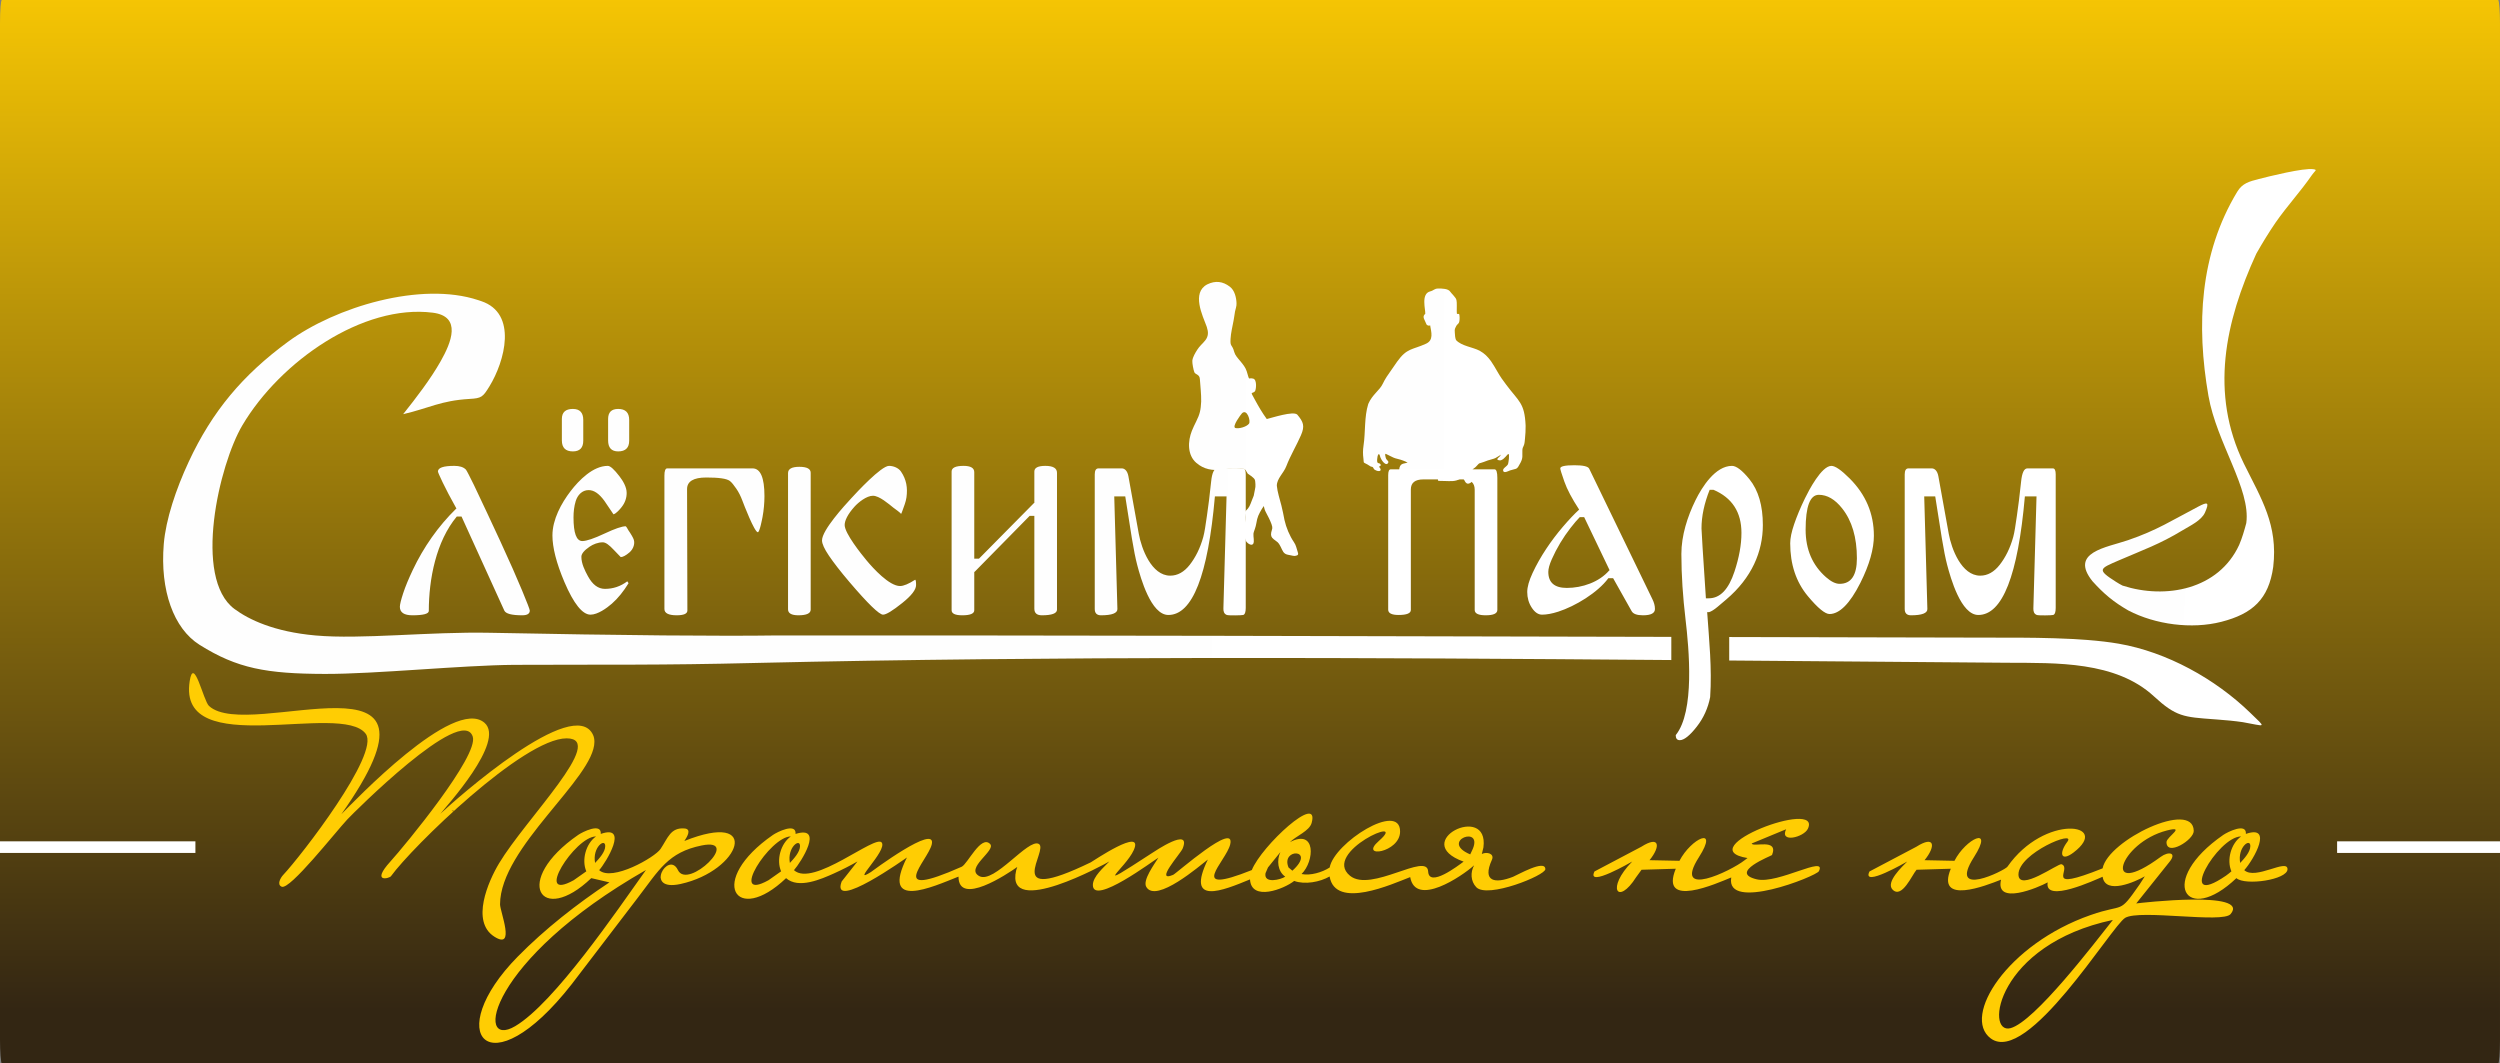 <svg xmlns="http://www.w3.org/2000/svg" version="1.1" viewBox="0 0 5384.26 2290.44" xmlns:xlink="http://www.w3.org/1999/xlink">
 <rect x="0" y="0" width="5384.26" height="2290.44" fill="#808080" stroke="none"/>
 <defs>
  <style type="text/css">
   <![CDATA[
    .str0 {stroke:white;stroke-width:25;stroke-miterlimit:22.926}
    .fil8 {fill:none}
    .fil0 {fill:white}
    .fil1 {fill:#FEFEFE;fill-rule:nonzero}
    .fil3 {fill:#FFCD03;fill-rule:nonzero}
    .fil2 {fill:url(#id0)}
    .fil5 {fill:url(#id1)}
    .fil4 {fill:url(#id2)}
    .fil7 {fill:url(#id3);fill-rule:nonzero}
    .fil6 {fill:url(#id4);fill-rule:nonzero}
    .fil9 {fill:url(#id5);fill-rule:nonzero}
   ]]>
  </style>
  <linearGradient id="id0" gradientUnits="userSpaceOnUse" x1="2692.08" y1="-114.69" x2="2692.18" y2="2176.09">
   <stop offset="0" style="stop-opacity:1; stop-color:#FFCD03"/>
   <stop offset="1" style="stop-opacity:1; stop-color:#332613"/>
  </linearGradient>
  <linearGradient id="id1" gradientUnits="userSpaceOnUse" x1="2560.82" y1="902.23" x2="2806.69" y2="902.23">
   <stop offset="0" style="stop-opacity:1; stop-color:#FEFEFE"/>
   <stop offset="1" style="stop-opacity:1; stop-color:white"/>
  </linearGradient>
  <linearGradient id="id2" gradientUnits="userSpaceOnUse" xlink:href="#id1" x1="2935.49" y1="830.72" x2="3285.75" y2="830.72">
  </linearGradient>
  <linearGradient id="id3" gradientUnits="userSpaceOnUse" xlink:href="#id1" x1="861.2" y1="1237.41" x2="4427.38" y2="1237.41">
  </linearGradient>
  <linearGradient id="id4" gradientUnits="userSpaceOnUse" xlink:href="#id1" x1="351.3" y1="1097.28" x2="4870.9" y2="1097.28">
  </linearGradient>
  <linearGradient id="id5" gradientUnits="userSpaceOnUse" xlink:href="#id1" x1="4516.08" y1="833.63" x2="4954.27" y2="862.83">
  </linearGradient>
 </defs>
 <g id="Слой_x0020_1">
  <path class="fil0" d="M545.83 958.12l212.98 0c5.51,0 10,4.49 10,10l0 27.29c0,5.51 -4.49,10 -10,10l-212.98 0c-5.51,0 -10,-4.49 -10,-10l0 -27.29c0,-5.51 4.49,-10 10,-10z"/>
  <path class="fil0" d="M545.83 1066.91l212.98 0c5.51,0 10,4.49 10,10l0 27.28c0,5.51 -4.49,10 -10,10l-212.98 0c-5.51,0 -10,-4.49 -10,-10l0 -27.28c0,-5.51 4.49,-10 10,-10z"/>
  <path class="fil0" d="M545.83 1175.69l212.98 0c5.51,0 10,4.49 10,10l0 27.29c0,5.51 -4.49,10 -10,10l-212.98 0c-5.51,0 -10,-4.49 -10,-10l0 -27.29c0,-5.51 4.49,-10 10,-10z"/>
  <path class="fil1" d="M4859.38 546.42c-67.3,146.89 -100.45,300.46 -26.85,451.77 38.13,76.88 73.84,132.48 63.32,222.67 -9.68,69.39 -44.32,101.02 -111.69,118.33 -63.96,16.41 -142.15,5.93 -200.25,-24.36 -31.72,-18.18 -52.89,-35.86 -77.29,-62.98 -50.35,-62.63 29.91,-72.5 76.5,-88.46 62.68,-21.45 94.64,-42.74 151.08,-72.2 20.26,-10.56 24.82,-10.41 14.68,12.64 -7.58,17.2 -32.39,28.64 -48.06,38.16 -49.79,30.22 -85.38,42.38 -137.08,64.74 -42.06,18.21 -48.59,19.54 -6.64,46.26 4.92,3.15 9.09,5.56 14.24,8.21 93.21,30.1 206.91,8.42 251.19,-87.69 6.58,-15.44 10.98,-30.81 15.31,-46.96 10.03,-73.16 -63.86,-172.87 -81.47,-273.81 -26.58,-152.41 -18.96,-305.78 61.98,-439.78 11.14,-18.45 25.94,-22.09 46.39,-27.41 19.26,-5.01 97.48,-24.61 117.77,-21.1 9.24,1.6 3.6,2.43 -3.32,12.52 -24.06,34.98 -53.55,66.78 -78.42,102.57 -14.95,21.96 -28.3,43.78 -41.39,66.88z"/>
  <rect class="fil2" x="0" y="-0.01" width="5384.25" height="2290.44" rx="3.99" ry="50.01"/>
  <path class="fil3" d="M1280.18 1597.66c0,78.49 -202.57,226.84 -203.24,349.89 -0.09,15.6 34.4,99.53 -12.4,69.65 -50.83,-32.44 -13.27,-118.51 10.22,-157.74 57.63,-96.27 233.63,-269.29 145.55,-269.29 -93.13,0 -332.29,233.39 -378.3,296.93 -3.6,4.97 -43.62,15.18 -1.41,-31.44 31.16,-34.42 190.9,-227.73 177.57,-269.16 -22.78,-70.79 -258.17,165.48 -269.88,178.01 -27.39,29.33 -123.6,152.27 -141.48,145.25 -10.98,-4.31 -2.81,-19.15 3.01,-25.33 38.09,-40.47 209.38,-261.48 177.86,-304.02 -52.21,-70.5 -405.78,59.5 -379.21,-113.14 8.73,-56.64 29.54,41.91 41.61,53.09 86.83,80.36 553.13,-145.61 285,233.28 26.16,-25.97 242.13,-253.96 308.27,-197.06 46.56,40.05 -84.39,182.34 -95.02,196.15 33.88,-31.87 288.97,-258.21 329.01,-169.75 1.89,4.17 2.84,9.07 2.84,14.68zm-307.45 148.07l-0.01 0.01c1.45,1.69 3.99,1.91 5.71,0.5l-5.7 -0.51zm339.77 154.65l-39.05 -9.14c-108.91,104.22 -171.42,5.96 -28.24,-93.07 8.81,-6.09 50.5,-27.34 48.69,-2.15 61.3,-21.44 11.6,61.16 -3.48,78.02 27.49,25.33 120.13,-27.58 132.14,-45.57 16.02,-23.99 21.58,-46.63 51.72,-44.2 16.51,1.34 4.61,19.45 -0.39,27 167.74,-67.07 122.15,64.05 -8.24,92.59 -80.66,17.66 -26.13,-73.08 -5.65,-30.03 20.92,43.98 139.2,-70.81 51.21,-52.94 -72.59,14.74 -91.92,53.03 -138.12,113.26l-141.74 185.49c-179.83,229.8 -280.31,107.21 -116.34,-59.32 59.21,-60.13 127.19,-113.17 197.49,-159.94zm-28.8 -98.98c-45.44,0 -135.79,143.04 -48.11,94.32l27.16 -19.12c-10.48,-24.19 -1.11,-59.7 20.95,-75.2zm19.79 20.76c0,-18.09 -28.16,2.88 -21.85,36.33 8.8,-9.48 21.85,-23.36 21.85,-36.33zm119.62 68.65c-0.62,-0.79 -0.9,-1.76 -0.86,-2.71l0.86 2.71zm-31.91 -17.09c-341.55,195.05 -369.61,388.32 -281.65,336.33 84.2,-49.75 219.47,-249.11 281.65,-336.33zm405.87 6.95c-28.79,12.98 -77.54,34.34 -104.1,10.58 -108.76,104.05 -171.2,5.76 -28.26,-93.08 8.79,-6.08 50.47,-27.07 48.7,-2.14 62.6,-19.44 11.39,61.38 -3.48,78.02 41.13,37.88 175.71,-77.69 189.03,-59.47 12.66,17.34 -68.92,92.71 -23.29,63.51 0.15,-0.09 142.69,-106.64 130.98,-59.21 -8.74,35.39 -101.19,121.18 64.38,47.89 12.8,-5.67 41.82,-69.72 61.46,-48.95 13.18,13.95 -55.24,52.28 -23.2,69.16 31.94,16.83 105.3,-81.87 127.87,-69.48 23.3,12.79 -84.38,134.82 111.86,39.8 3.96,-1.92 116.07,-78.47 92.71,-26.35 -17.74,39.59 -99,96.53 38.28,6.97 7.75,-5.06 86.28,-58.16 67.11,-10.5 -4.41,10.98 -61.99,74.25 -20.52,56.73 6.97,-2.95 135.61,-117.31 122.81,-65.27 -9.06,36.79 -95.73,111.86 46.61,54.99 21.12,-52.45 146.58,-167.72 128.92,-101.66 -4.67,17.48 -33.64,28.23 -46.83,41.49 56.54,-29.61 53.31,40.79 25.03,68.72 19.14,3.88 44.41,-3.61 60.56,-14.07 9.69,-53.31 151.68,-143.19 151.68,-77.48 0,45.64 -89.82,58.9 -45.84,20.38 68.13,-59.65 -124.28,24.15 -61.98,74.92 45.21,36.85 166.15,-51.88 168.26,-9.25 1.76,35.67 64.61,-12.52 76.36,-21.21 -118.5,-42.7 55.47,-128.25 42.68,-30.53l-3.45 14.05c10.73,-5.43 27.78,-0.83 21.72,12.53 -21.69,47.84 7.28,51.61 45.49,36.61 9.2,-3.62 69.61,-38.49 69.61,-16.43 0,13.45 -124.82,63.82 -148.75,38.85 -12.31,-12.85 -12.89,-32.42 -4.64,-47.19 -26.56,24 -126.11,90.85 -137.69,25.44 -38.37,14.7 -161.04,70.98 -173.58,-1.37 -20.73,12.03 -53.49,18.01 -76.3,9.61 -21.8,17.49 -92.36,44.85 -95.12,-3.32 -59.07,24.41 -139.44,57.43 -90.8,-42.76 -15.57,11.82 -111.72,95.51 -132.66,58.83 -8.21,-14.37 17.66,-49 26.19,-62.81 -9.41,5.12 -141.18,104.48 -141.18,58.85 0,-18.42 24.22,-38.64 35.57,-50.78 -7.02,4.38 -225.58,124.74 -200.69,19 0.57,-2.43 1.34,-4.79 2.31,-7.08 -21.25,15.09 -126.57,85.34 -126.57,20.75 -57.3,22.91 -168.24,73.1 -111.07,-41.19 -0.1,0.06 -165.74,118.39 -140.55,51.71l34.06 -43.19c-14.96,8.72 -33.39,18.04 -49.69,25.38zm-93.88 -79.27c-44.92,0 -135.76,142.98 -48.09,94.32l27.16 -19.12c-10.63,-24.59 -0.98,-59.7 20.93,-75.2zm19.82 20.76c0,-17.89 -28.05,3.08 -21.86,36.34 8.48,-9.11 21.86,-23.53 21.86,-36.34zm1007.83 46.07l-5.31 12.36c-4.36,23.52 33.35,13.84 42.46,7.48 -16.54,-11.6 -18.67,-35.57 -10.4,-52.92l-26.75 33.08zm52.52 7.01c52.67,-47.43 -25.75,-49.43 -8.29,-6.99l8.29 6.99zm386.34 -42.14c29.92,-59.21 -72.41,-22.18 -3.31,7.01l3.31 -7.01zm354.16 55.91c-39.47,62.5 -65.6,24.54 -8.53,-33.59 -0.03,0.01 -99.45,58.18 -81.31,21.45l100.86 -53.2c39.37,-25.07 42.3,-1.39 17.74,28.91l64.41 1.33c25.16,-48.18 85.99,-76.89 41.88,-7.69 -57.72,90.56 69.04,29.61 98.09,6.74l6.64 -5c-126.28,-20.42 161.3,-129.6 129.99,-63.08 -8.7,18.49 -61.66,31.57 -46.86,1.08l-74.12 30.65c2.02,9.11 58.65,-12.38 43.76,24.85 -0.63,1.57 -95.57,37.67 -32.7,52.4 45.42,10.64 151.39,-53.19 133.69,-17.6 -5.47,11.02 -201.8,88.65 -188.8,13.51 -30.81,12.59 -155.17,68.45 -119.48,-18.79l-73.7 2.2 -11.56 15.83zm248.77 -72.41l0 0zm537.03 77.91c-32.86,13.08 -140.5,55.29 -108.26,-23.53l-73.71 2.2c-9.72,11.02 -31.31,62.73 -51.44,43.01 -16.18,-15.87 21.17,-50.39 31.36,-60.77 -0.02,0.01 -99.35,57.85 -81.3,21.45l100.86 -53.2c39.8,-25.35 42.59,-1.7 17.74,28.91l64.41 1.34c23.99,-47.21 86.55,-77.79 41.87,-7.7 -57.31,89.91 66.6,28.42 72.13,20.49 80.13,-114.8 225.2,-93.81 142.6,-30.79 -27.43,20.93 -32.21,1.9 -13.52,-22.95 20.47,-27.19 -105.26,24.45 -105.26,70.34 0,39.02 85.96,-24.61 92.8,-22.04 24.7,9.28 -43.88,61.81 88.43,8.9 11.7,-60.81 195,-148.46 196.31,-80.71 0.37,19.42 -58.71,55.94 -58.71,24.17 0,-11.15 43.58,-35.92 1.04,-25.08 -103.46,26.38 -142.27,151.65 -13.7,56.98 17.33,-12.75 35.35,-9.17 19.26,10.49l-71.78 89.74c7.71,-1.23 247.01,-28.63 203.13,22.99 -17.19,20.23 -195.07,-10.7 -226.87,7.96 -29.25,17.16 -210.55,319.27 -289.81,259.57 -62.39,-46.98 35.56,-202.72 215.29,-265.57 74.95,-26.22 59.2,0.41 105.54,-65.93l11.23 -17.48c-19.2,11.15 -84.86,40.98 -90.93,0.95 -15.03,6.36 -126.19,58.41 -118.33,12.13 -20.25,11.14 -113.81,50.83 -100.38,-5.87zm240.84 86.74c-250.74,53.23 -276.29,247.97 -220.49,233.11 52.05,-13.86 180.76,-183.09 220.49,-233.11zm376.12 -109.31c0,22.84 -91.35,36.12 -110.1,19.31 -109.06,104.18 -171.37,5.82 -28.25,-93.08 8.87,-6.13 50.5,-27.1 48.7,-2.15 59.02,-20.65 18.12,53.83 -3.49,78.03 23.89,22.11 93.14,-25.81 93.14,-2.11zm-99.87 -70.54c-50.78,0 -143.45,160.29 -32.68,84.53 3.98,-2.87 7.9,-5.99 11.74,-9.33 -10.58,-24.49 -0.99,-59.77 20.94,-75.2zm19.82 20.76c0,-18.25 -28.14,2.69 -21.87,36.35 8.47,-9.11 21.87,-23.54 21.87,-36.35zm-22.87 28.8c0.08,2.19 -1.54,4.06 -3.72,4.27l-0.02 -0.11 3.74 -4.16z"/>
  <path class="fil4" d="M3133.22 715.94c-0.69,-8.26 0.49,-8 3.19,-13.97 1.94,-4.3 5.27,-3.23 6.65,-10.25 0.76,-3.83 0.78,-12.36 -0.57,-15.62 -6.18,-0.74 -4.96,4.34 -4.97,-17.96 -0.01,-10.3 0,-13.96 -5.51,-19.82 -1.48,-1.57 -1.55,-1.85 -2.73,-3.29 -1.95,-2.42 -4.17,-4.05 -5.83,-6.75 -4.19,-6.83 -18.23,-6.91 -25.52,-6.89 -9.18,0.02 -9.38,4.08 -17.63,6.15 -20.45,5.15 -9.99,38.91 -10.68,48.36 -5.48,4.59 -3.84,8.99 -0.61,15.41 1.09,2.18 2.32,5.73 3.34,7.53 1.04,1.86 5.63,3.67 7.74,1.7 2.71,15.46 7.82,32.12 -8.84,39.72 -29.84,13.61 -40.87,8.84 -62.1,38.48 -4.56,6.36 -8.89,12.85 -13.35,19.26 -6.94,9.66 -12.54,17.72 -17.74,28.56 -6.45,14.01 -22.48,23.13 -31.17,43.3 -8.93,28.43 -5.78,60.35 -10.18,89.49 -1.61,10.69 -1.56,18.34 -0.24,28.89 1.17,7.63 -1.14,7.52 5.33,10.4 4.73,2.11 8.8,5.59 10.4,6.13 2.95,0.99 3.8,0.16 5.27,2.45 1.66,2.61 1.14,3.06 3.57,4.6 8.49,5.33 17.95,3 8.88,-6.66 2.53,-1.36 5.81,-2.78 2.34,-6.24 -3.05,-3.05 -8.42,2.31 -5.5,-15.36 0.92,-5.53 3.81,-8.01 5.25,-1.6 2.11,9.3 13.72,24.22 18.04,14.18 1.08,-3.8 -3.43,-4.01 -5.45,-9.95 -0.39,-1.13 -2.84,-9.89 0.1,-8.7 1.72,0.69 5.22,2.65 7.32,3.63 8.88,4.13 8.75,5.03 18.93,7.47 7.21,1.74 14.12,4.23 20.69,7.73 -5.91,2.3 -14.85,0.44 -17.56,11.07 -2.76,10.83 5.32,24.81 17.32,27.5 8.03,0.74 16.77,-5.27 30.56,-5 15.71,0.5 17.61,1.83 33.65,-1.37 4.75,7.93 -6.09,7.01 16.32,7.44 10.94,0.22 22.58,1.6 32.09,-4.45 4.17,-4.17 -0.14,-9.7 7.06,-1.97 3.56,4.02 5.57,18.56 17.85,8.93 8.04,-8.67 -0.18,-21.68 3.1,-28.01 2.85,-2.61 4.19,-2.31 7.67,-6.26 7.96,-9.08 5.44,-5.15 16.06,-9.33 6.99,-2.74 10.43,-3.96 17.63,-5.83 6.64,-1.72 8.72,-3.12 14.46,-6.78 1.64,-1.03 3.26,-2.07 4.92,-3.08 -3.15,5.55 -5.88,5.97 -7.66,8.84 -1.84,2.97 4.99,3.89 7.09,3.4 8.41,-2.59 14.06,-13.47 16.57,-13.71 2.94,1.04 -0.01,19.14 -0.87,21.78 -2.29,5.66 -13.37,9.29 -10.11,15.51 2.22,4.27 11.12,-0.56 14.32,-1.82 15.42,-5.13 14,-0.02 22.86,-17.02 5.53,-10.62 3.33,-15.52 3.81,-26.76 0.2,-3.97 1.09,-5.99 2.87,-9.5 2.02,-3.73 2.37,-11.49 2.8,-15.89 0.89,-8.71 1.4,-17.16 1.29,-25.93l-0.02 -2.07c-2.18,-48.58 -14.59,-51.05 -41.5,-87.11 -8.33,-11.17 -12.17,-16.22 -19.4,-28.81 -4.41,-7.67 -8.52,-14.74 -13.53,-22.08 -7.15,-9.8 -13.81,-16.62 -24.46,-22.6 -15.55,-8.1 -39.12,-10.03 -50.95,-23.03 -2.07,-4.32 -2.36,-11.67 -2.66,-16.44zm-150.97 181.03c16.63,3.18 29.78,4.89 46.79,4.48 4.2,-0.09 13.3,0.41 13.99,-5.38 0.71,-5.89 -0.05,-16.95 -1.68,-22.65 -0.62,-1.67 -1.33,-3.37 -1.99,-5.03 -1.74,-6.4 -2.08,-35.98 -5.51,-36.65 -4.65,4.87 -19.52,14.86 -25.66,20.07 -9.38,7.96 -23.49,20.33 -25.85,33.04 -0.35,3.53 -0.12,8.51 -0.09,12.12zm191.69 7.47c25.16,7.98 38.99,0.99 63.07,-5.52 8.48,-2.3 8.06,-6.71 4.9,-14.25 -6.74,-16.11 -28.54,-30.77 -42.3,-40.96 -15.29,-11.32 -17.52,-33.05 -17.71,-14.71 -0.13,12.82 -9.53,38.46 -13.84,51.43 -2.54,7.85 0.18,11 1.98,18.9 0.69,3.03 1.35,3.35 3.9,5.11z"/>
  <path class="fil5" d="M2674.99 889.95c-2.96,3.28 -22.12,28.78 -14.49,31.84 7.76,2.13 24.17,-2.47 29.42,-9.25 4.24,-5.48 -3.95,-32.79 -14.93,-22.59zm118.93 2.98c13.29,15.87 16.65,24.44 7.94,44.47 -9.62,22.13 -22.82,43.85 -31.58,66.75 -5.7,14.92 -20.4,26.51 -20.36,42.04 0.98,12.44 6.66,30.21 9.89,42.85 2.91,11.18 4.25,19.71 6.54,30.74 3.71,16.61 10.96,34.04 20.54,48.1 4.64,6.81 5.23,12.71 7.78,20.12 2.16,5.77 1.57,8.2 -5.07,9.18 -0.62,0.09 -1.48,0.1 -2.13,0.14 -4.69,-0.31 -8.96,-1.98 -13.78,-2.56 -9.87,-1.91 -11.22,-8.74 -15.41,-16.97 -5.59,-10.98 -6.32,-9.43 -15.13,-16.42 -5.19,-4.1 -6.5,-7.95 -5.35,-14.5 1.82,-8.54 3.99,-8.29 0.69,-17.91 -3.54,-9.63 -7.56,-16.93 -12.27,-25.91 -2.45,-4.69 -3.24,-8.15 -4.43,-13.2 -5.32,7.75 -12.05,18.96 -14.19,28.11 -1.78,7.62 -2.15,13.02 -4.82,20.82 -0.47,1.36 -0.95,2.71 -1.43,4.06 -0.82,2.23 -1.44,4.11 -1.78,6.47 -0.64,6.98 2.6,16.78 -0.67,22.15 -4.18,5.42 -14.31,-2.71 -16.02,-7.5 -0.67,-1.98 -3.96,-12.01 -3.94,-13.24 -0.01,-12.22 -3.33,-6.46 1.14,-21.26 2.05,-6.76 3.79,-14.33 1.81,-21.3 -2.18,-7.68 1.48,-7.4 6.05,-13.21 4.85,-6.13 6.19,-13.16 9.32,-20.09 1.26,-2.66 1.97,-4.37 2.88,-7.18 0.96,-4.41 1.62,-8.84 2.61,-13.27 1.09,-4.74 1.3,-6.76 1.08,-11.66 -0.76,-10.42 -0.43,-10.35 -8.48,-17.07 -1.36,-1.14 -7.94,-5.44 -7.98,-5.49 -5.93,-9.06 -4.44,-11.55 -17.1,-10.73 -6.94,0.46 -11.66,0.54 -18.65,0.24 -7.65,-0.33 -12.27,0.54 -19.68,1.69 -20.57,2.67 -39.12,-0.55 -55.33,-14.45 -19.74,-16.9 -18.51,-46.74 -9.68,-69.04 2.74,-6.91 6.06,-13.58 9.35,-20.23 7.96,-15.91 9.88,-24.94 10.72,-42.81 0.36,-16.23 -1.77,-32.36 -2.82,-48.57 -0.67,-10.49 -9.74,-9.35 -11.87,-14.64 -2.03,-5.03 -4.73,-19.46 -4.37,-24.85 1.01,-8.2 6.28,-16.66 10.6,-23.58 2.42,-3.82 4.98,-6.83 8.08,-10.1 3.34,-3.41 6.17,-6.33 9.19,-10.08 7.09,-9.04 6.83,-17.86 3.46,-28.24l-0.55 -1.7c-8.55,-23.27 -32.99,-72.5 1.27,-90.6 17.63,-8.56 33.38,-6.82 48.88,5.05 10.24,7.84 13.86,23.24 14.25,35.51 0.11,3.56 -0.28,6.02 -1.12,9.46 -1.93,6.97 -2.4,9.05 -3.36,16.43 -1.8,13.8 -5.44,27.18 -7.42,41.11 -3.57,30.92 1.84,17.83 7.15,38.52 3.08,12.02 21.79,24.75 26.72,41.16 6.97,23.23 2.44,12.29 14.21,15.79 8.43,2.52 6.06,24.48 3.34,27.46 -7.21,6.52 -10.78,-2.1 -0.06,17.7 8.07,14.84 15.7,28.07 25.69,41.77 11.4,-2.67 57.04,-17.77 65.65,-9.53z"/>
  <path class="fil6" d="M1627.81 1427.79c644.03,-14.88 1313.83,-11.56 1971.71,-6.26l0 -49.89c-643.27,-1.62 -1313.27,-3.38 -1926.22,-3.09 -117.98,1.75 -328.61,0.04 -618.03,-5.73 -131.19,-2.63 -276.68,14.63 -375.75,5.8 -89.23,-7.95 -143.76,-34.25 -174.52,-57.05 -89.94,-66.68 -33.13,-311.06 17.06,-395.72 81.88,-138.13 260.06,-261.43 410,-242.42 63.34,8.01 39.53,64.7 17.17,104.25 -22.07,39.04 -52.94,79.11 -80.97,114.33 55.8,-12.97 80.92,-29.25 142.99,-32.85 25.68,-1.49 28.55,-3.81 42.84,-27.07 32.82,-53.43 61.51,-157.14 -17.78,-183.57l-6.19 -2.06c-122.9,-40.97 -307.39,14.35 -409.65,89.42 -97.81,71.8 -163.39,149.76 -214.12,258.76 -27.54,59.21 -49.2,123.93 -53.62,176.78 -8.44,100.63 21.54,182.37 76.85,217.19 81.39,51.21 144.57,62.45 269.81,62.82 108.73,0.34 295.76,-18.72 407.53,-19.54 210.45,-0.88 309.78,1.04 520.89,-4.1zm2096.38 -5.25c201.52,1.69 401.67,3.46 599.4,4.85 105.03,0.56 232.96,-3.65 315.27,72.28 47.78,44.05 64.58,44.62 128.71,49.38l8.99 0.67c18.45,1.4 35.41,2.91 53.76,5.6 49.69,8.59 52.18,14.86 15.99,-20.22 -75.4,-73.13 -179.44,-130.85 -283.39,-148.81 -79.41,-13.72 -195.67,-13.1 -279.27,-13.05 -182.18,-0.37 -369.4,-0.82 -559.46,-1.29l0 50.59z"/>
  <path class="fil7" d="M3683.17 1501.44c-4.54,23.33 -14.02,44.61 -28.79,63.54 -15.23,19.5 -27.55,29.13 -36.59,29.13 -5.87,0 -8.8,-3.62 -8.8,-10.84 41.27,-50.98 28.71,-185.09 21,-250.67 -5.43,-46.16 -8.81,-93.07 -8.81,-139.56 0,-39.69 13.07,-80.56 30.49,-115.85 13.96,-28.28 42.57,-73.85 78.59,-73.85 9.03,0 21.69,9.3 37.26,28.46 19.64,24.18 29.13,57.35 29.13,98.91 0,57.36 -23.77,113.77 -79.04,160.56l-18.41 15.59c-7.56,6.4 -13.89,10.16 -18.4,11.51l-4.07 0c4.19,60.25 10.56,120.62 6.44,183.07zm-2542.17 -186.46c0,6.78 -5.42,10.17 -16.26,10.17 -22.58,0 -35.52,-3.36 -38.62,-10.17l-92.13 -202.56 -10.17 0c-44.56,53.48 -60.29,134.66 -60.29,203.24 0,6.32 -11.75,9.49 -35.23,9.49 -18.07,0 -27.1,-6.1 -27.1,-18.29 0,-4.98 2.4,-14.72 7.11,-29.14 4.71,-14.42 11.7,-31.17 20.67,-50.13 23.1,-48.82 54.79,-94.32 93.49,-132.11l0.67 0c-13.09,-23.49 -23.03,-42.34 -29.8,-56.57 -6.78,-14.23 -10.16,-22.02 -10.16,-23.37 0,-8.13 11.74,-12.2 35.22,-12.2 11.3,0 19.87,2.56 25.07,8.13 1.08,1.16 2.96,5 6.1,10.84 3.13,5.84 6.91,13.36 11.18,22.36 19.01,40.07 37.98,80.32 56.57,120.59 20.39,44.19 36.04,79.75 47.08,106.36 11.04,26.62 16.6,41.11 16.6,43.36zm48.78 -161.91c0,-34.16 19.02,-69.14 39.29,-95.53 17.95,-23.36 48.16,-54.2 79.95,-54.2 5.41,0 13.7,7.56 25.06,22.36 7.6,9.89 15.58,23.02 15.58,35.91 0,10.83 -3.48,21.15 -10.84,30.48 -3.6,4.59 -11.62,14.08 -17.61,15.59l-4.06 -6.1c-9.24,-13.87 -14.48,-21.52 -15.59,-23.04 -11.05,-15.16 -22.13,-23.03 -33.87,-23.03 -14.25,0 -23.98,11.17 -27.78,23.71 -3.49,11.55 -4.74,23.08 -4.74,35.23 0,33.87 6.32,50.81 18.97,50.81 9.03,0 25.09,-5.46 48.1,-16.26 22.1,-10.37 37.26,-15.58 45.39,-15.58 0.9,0.9 1.98,1.93 2.71,3.39 1.54,3.07 3.9,6.62 6.77,10.83 2.95,4.32 4.89,8.28 6.44,11.18 5.57,10.39 0.7,23.62 -7.79,30.83 -8.03,6.83 -14.45,10.16 -18.97,10.16 0.45,0 -4.89,-4.89 -14.9,-15.58 -9.82,-10.49 -17.39,-16.26 -23.72,-16.26 -9.95,0 -20.33,3.96 -28.45,9.49 -11.77,8.01 -17.61,15.35 -17.61,21.68 0,14.7 7.33,29.38 14.22,42 9.76,17.87 21.68,27.1 36.59,27.1 17.61,0 33.65,-5.42 48.1,-16.26l2.71 4.06c-10.84,17.62 -22.69,32.48 -35.91,44.04 -11.18,9.78 -30.55,23.71 -46.07,23.71 -17.16,0 -36.21,-23.39 -56.23,-70.46 -17.41,-40.95 -25.74,-74.52 -25.74,-100.26zm66.39 -203.92c0,15.24 -7.45,23.03 -22.35,23.03 -15.81,0 -23.72,-7.91 -23.72,-23.71l0 -46.07c0,-14.45 7.91,-21.68 23.72,-21.68 14.9,0 22.35,7.96 22.35,23.71l0 44.72zm98.91 0c0,15.24 -7.9,23.03 -23.71,23.03 -14.45,0 -21.68,-7.91 -21.68,-23.71l0 -46.07c0,-14.45 7.23,-21.68 21.68,-21.68 15.81,0 23.71,7.96 23.71,23.71l0 44.72zm291.32 119.23c0,14.62 -1.4,30.37 -4.06,44.71 -0.71,3.79 -6.21,33.2 -10.16,33.2 -7.25,0 -30.44,-60.29 -33.2,-67.75 -3.66,-9.88 -8.05,-18.66 -13.21,-26.08 -5.17,-7.42 -9.59,-13.34 -13.89,-16.6 -6.96,-5.28 -24.16,-7.45 -50.81,-7.45 -27.55,0 -41.37,8.41 -41.33,25.07l0.68 261.5c0.02,6.72 -7.68,10.17 -23.03,10.17 -17.62,0 -26.43,-4.52 -26.43,-13.55l0 -287.25c0,-10.4 2.04,-15.59 6.1,-15.59l183.6 0c17.16,0 25.74,19.88 25.74,59.62zm326.55 191.73c0,9.94 -10.01,22.78 -29.81,38.62 -20.79,16.62 -34.55,25.06 -41.33,25.06 -8.13,0 -32.44,-23.42 -72.49,-70.46 -19.51,-22.9 -34.13,-41.92 -44.04,-56.57 -9.9,-14.65 -14.9,-25.63 -14.9,-32.86 0,-22.16 48.07,-74.52 63.01,-90.78 11.74,-12.77 64.47,-69.78 81.29,-69.78 9.46,0 20.38,4.33 25.75,12.2 11.87,17.36 14.61,35.12 11.85,55.55 -1.35,10.08 -5.49,19.58 -8.8,29.13 -1.56,4.49 -2.6,6.78 -3.05,6.78 1.22,-1.23 -14.94,-12.49 -16.26,-13.55 -10.48,-8.45 -30.51,-25.75 -44.04,-25.75 -13.71,0 -31.23,13.96 -39.97,23.72 -14.52,16.21 -21,29.8 -21,39.29 0,17.92 35.69,62.48 47.42,76.56 13.82,16.57 48.58,54.87 71.81,54.87 7.68,0 18.52,-4.52 32.53,-13.55 1.35,0 2.03,3.84 2.03,11.52zm-226.96 52.84c0,8.02 -8.81,12.2 -26.42,12.2 -14.91,0 -22.36,-4.29 -22.36,-12.88l0 -293.35c0,-9.03 8.13,-13.55 24.39,-13.55 16.26,0 24.39,4.35 24.39,12.88l0 294.7zm303.51 -297.41c0,-8.13 8.58,-12.2 25.75,-12.2 15.35,0 23.03,4.58 23.03,13.55l0 186.31 10.16 0 118.56 -119.91 0.68 0 0 -67.75c0,-8.13 7.9,-12.2 23.71,-12.2 16.71,0 25.07,5.03 25.07,14.91l0 294.7c0,8.08 -10.84,12.2 -32.52,12.2 -10.84,0 -16.26,-4.75 -16.26,-14.23l0 -199.86 -10.16 0 -118.56 120.59 -0.68 0 0 82.66c0,7.17 -8.58,10.84 -25.75,10.84 -15.35,0 -23.03,-3.62 -23.03,-10.84l0 -298.77zm633.45 294.02c0,8.47 -1.78,13.76 -5.42,14.91 -2.77,0.86 -31.29,1.45 -35.23,0 -6.34,-2.34 -7.63,-8.03 -7.45,-14.23l6.77 -241.18 -25.07 0c-14.9,170.27 -48.32,255.41 -100.26,255.41 -37.45,0 -59.7,-79.75 -67.07,-107.72 -3.56,-13.53 -7.48,-32.78 -11.52,-57.59 -4.04,-24.81 -8.81,-54.87 -14.23,-90.1l-23.71 0 6.78 242.54c0.25,8.97 -11.75,13.55 -35.24,13.55 -9.03,0 -13.54,-4.52 -13.54,-13.55l0 -289.97c0,-8.58 2.71,-12.87 8.13,-12.87l50.13 0c6.32,0 12.16,5.46 14.23,16.94l22.36 123.98c5.78,32.07 27.38,90.1 67.74,90.1 15.81,0 29.84,-7.82 42.01,-23.37 12.16,-15.56 22.39,-35.46 29.13,-59.96 2.69,-9.78 4.88,-24.98 7.79,-45.05 2.91,-20.07 6.16,-44.84 9.14,-74.18 1.93,-18.93 6.33,-28.46 13.55,-28.46l54.88 0c4.07,0 6.1,4.35 6.1,12.87l0 287.93zm541.9 4.07c0,7.63 -8.35,11.52 -25.07,11.52 -15.8,0 -23.71,-3.84 -23.71,-11.52l0 -258.8c0,-14.9 -8.37,-22.35 -25.06,-22.35l-85.37 0c-18.04,0 -27.09,7.24 -27.09,21.67l0 259.48c0,7.2 -8.81,10.84 -26.43,10.84 -14.9,0 -22.35,-3.84 -22.35,-11.52l0 -289.28c0,-8.58 1.8,-12.88 5.42,-12.88l223.57 0c4.06,0 6.09,6.13 6.09,18.3l0 284.54zm339.42 -2.03c0,9.03 -8.58,13.55 -25.74,13.55 -13.1,0 -21.13,-3 -24.39,-8.81l-39.97 -71.14 -10.17 0c-23.14,31.31 -71.29,60.33 -108.05,72.16 -13.31,4.28 -24.96,6.43 -34.89,6.43 -8.13,0 -15.48,-4.97 -22.02,-14.9 -6.55,-9.94 -9.83,-21.23 -9.83,-33.88 0,-10.84 3.85,-24.52 11.52,-40.98 16.42,-35.27 39.82,-69.69 65.04,-99.26 13.09,-15.34 24.84,-27.77 35.23,-37.26 -15.36,-23.48 -25.98,-43.59 -31.84,-60.29 -5.86,-16.7 -8.81,-26.2 -8.81,-28.46 0,-4.51 10.16,-6.77 30.48,-6.77 18.53,0 29.39,2.38 31.85,7.45l136.17 281.16c3.17,6.53 5.42,13.32 5.42,21zm-152.43 -197.83l-9.49 0c-5.41,5.42 -12.09,13.23 -19.98,23.37 -15.81,20.33 -29.94,43.83 -40.31,67.41 -4.96,11.28 -7.45,20.33 -7.45,27.1 0,23.04 13.32,34.56 39.97,34.56 32.83,0 69.73,-12.44 91.46,-37.94l0.67 0 -54.87 -114.5zm338.74 33.87c0,-44.71 -20.1,-75.65 -60.3,-92.81l-8.13 0c-11.74,29.36 -17.61,57.14 -17.61,83.33 0,5.42 3.16,55.55 9.48,150.4l6.1 0c24.62,0 42.82,-19.31 55.44,-57.59 9.72,-29.44 15.02,-57.13 15.02,-83.33zm285.22 6.1c0,28.01 -9.27,62.11 -29.13,101.62 -22.58,44.93 -45.17,67.07 -66.4,67.07 -9.48,0 -25.23,-12.75 -46.74,-38.61 -25.44,-30.57 -37.94,-68.65 -37.94,-113.82 0,-10.84 2.83,-24.51 8.47,-40.99 5.63,-16.47 13.28,-35.2 23.37,-55.89 8.03,-16.47 35.49,-69.78 56.91,-69.78 8.13,0 21.23,9.04 39.29,27.1 34.78,34.78 52.17,75.88 52.17,123.3zm-36.58 48.78c0,-45.16 -10.67,-81.05 -31.85,-107.72 -15.38,-19.38 -32.07,-29.13 -50.13,-29.13 -18.97,0 -28.45,25.07 -28.45,75.2 0,42.46 14.68,76.57 44.03,102.3 10.82,9.48 20.55,14.23 29.13,14.23 24.85,0 37.27,-18.3 37.27,-54.88zm428.16 107.04c0,8.54 -1.75,13.75 -5.42,14.91 -2.78,0.88 -31.27,1.47 -35.22,0 -6.36,-2.36 -7.63,-8.03 -7.46,-14.23l6.78 -241.18 -25.07 0c-14.9,170.27 -48.33,255.41 -100.27,255.41 -37.44,0 -59.68,-79.73 -67.07,-107.72 -3.57,-13.55 -7.46,-32.76 -11.51,-57.59 -4.06,-24.83 -8.81,-54.87 -14.23,-90.1l-23.71 0 6.77 242.54c0.25,9 -11.74,13.55 -35.23,13.55 -9.03,0 -13.55,-4.52 -13.55,-13.55l0 -289.97c0,-8.58 2.71,-12.87 8.13,-12.87l50.13 0c6.33,0 12.16,5.42 14.23,16.94l22.36 123.98c5.79,32.11 27.39,90.1 67.75,90.1 15.8,0 29.82,-7.8 42,-23.37 12.19,-15.57 22.37,-35.45 29.13,-59.96 2.71,-9.81 4.87,-24.96 7.79,-45.05 2.93,-20.09 6.14,-44.82 9.15,-74.18 1.94,-18.95 6.32,-28.46 13.55,-28.46l54.88 0c4.06,0 6.09,4.32 6.09,12.87l0 287.93z"/>
  <line class="fil8 str0" x1="5033.44" y1="1824.47" x2="5384.26" y2= "1824.47" />
  <line class="fil8 str0" x1="-0" y1="1824.47" x2="420.86" y2= "1824.47" />
  <path class="fil9" d="M4859.38 546.43c-67.3,146.89 -100.45,300.46 -26.85,451.77 38.13,76.88 73.84,132.48 63.32,222.67 -9.68,69.39 -44.32,101.02 -111.69,118.33 -63.96,16.41 -142.15,5.93 -200.25,-24.36 -31.72,-18.18 -52.89,-35.86 -77.29,-62.98 -50.35,-62.63 29.91,-72.5 76.5,-88.46 62.68,-21.45 94.64,-42.74 151.08,-72.2 20.26,-10.56 24.82,-10.41 14.68,12.64 -7.58,17.2 -32.39,28.64 -48.06,38.16 -49.79,30.22 -85.38,42.38 -137.08,64.74 -42.06,18.21 -48.59,19.54 -6.64,46.26 4.92,3.15 9.09,5.56 14.24,8.21 93.21,30.1 206.91,8.42 251.19,-87.69 6.58,-15.44 10.98,-30.81 15.31,-46.96 10.03,-73.16 -63.86,-172.87 -81.47,-273.81 -26.58,-152.41 -18.96,-305.78 61.98,-439.78 11.14,-18.45 25.94,-22.09 46.39,-27.41 19.26,-5.01 97.48,-24.61 117.77,-21.1 9.24,1.6 3.6,2.43 -3.32,12.52 -24.06,34.98 -53.55,66.78 -78.42,102.57 -14.95,21.96 -28.3,43.78 -41.39,66.88z"/>
 </g>
</svg>
